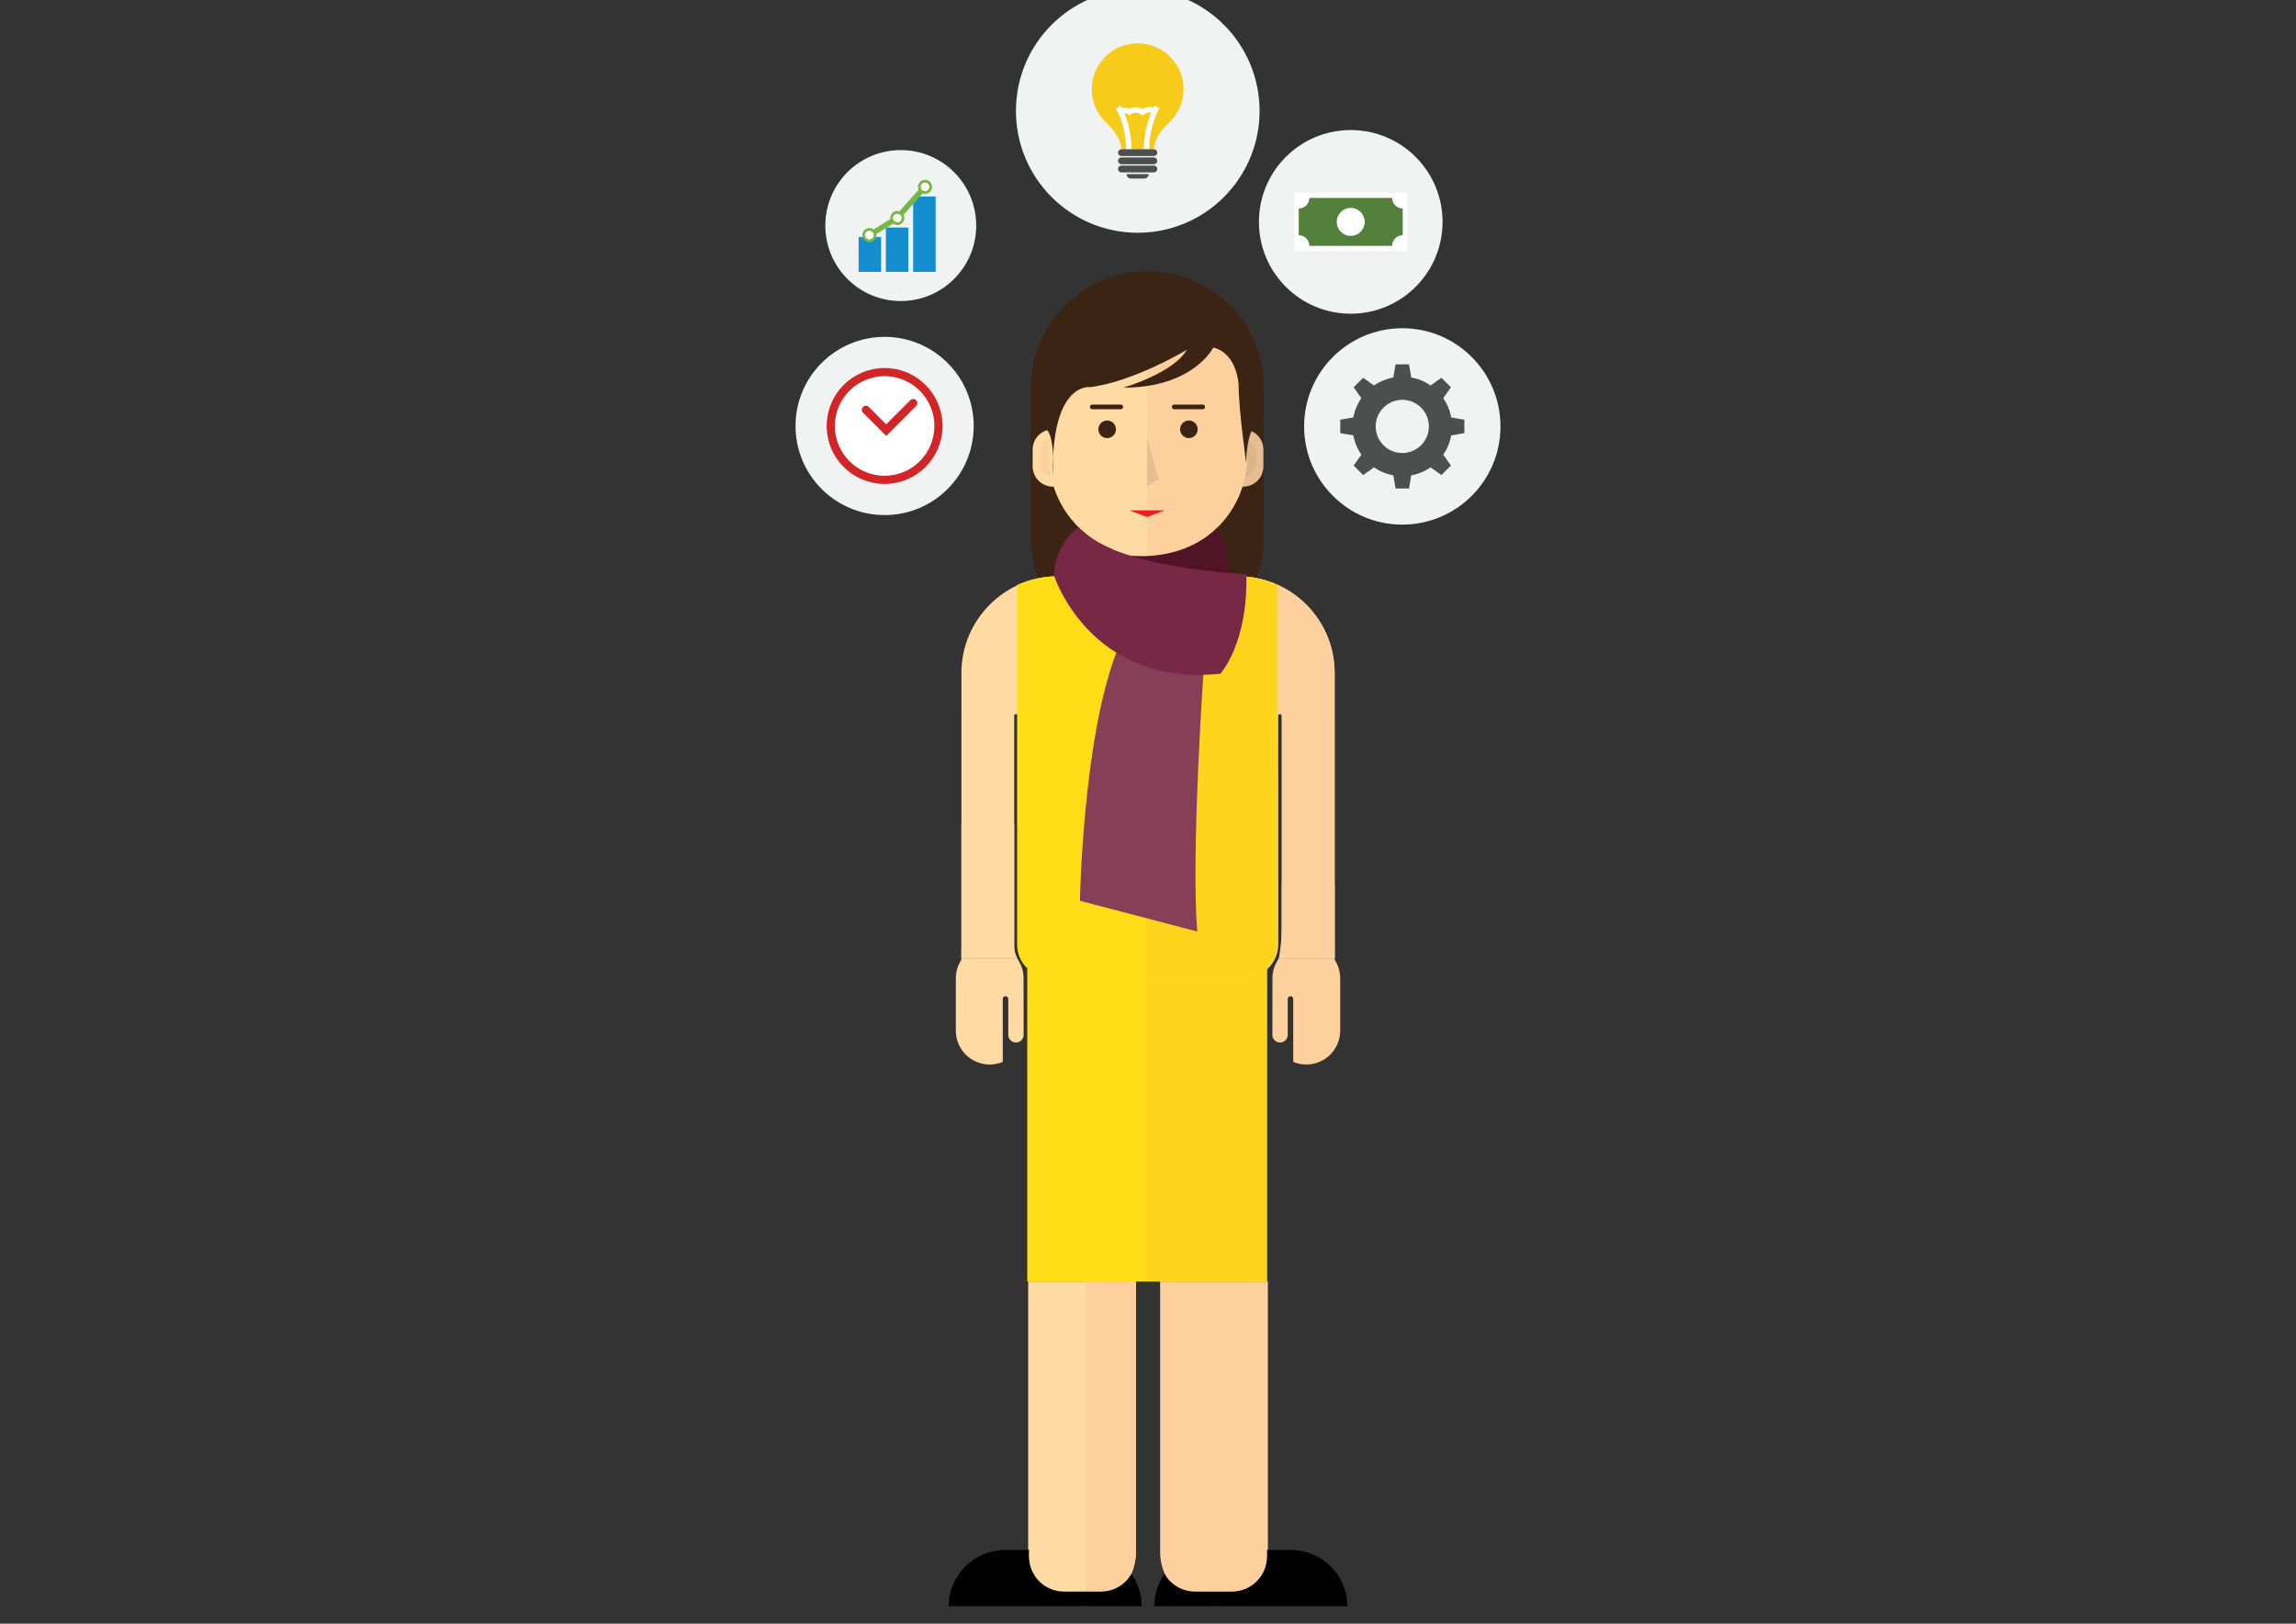 <?xml version="1.0" encoding="utf-8"?>
<!-- Generator: Adobe Illustrator 16.0.0, SVG Export Plug-In . SVG Version: 6.00 Build 0)  -->
<!DOCTYPE svg PUBLIC "-//W3C//DTD SVG 1.0//EN" "http://www.w3.org/TR/2001/REC-SVG-20010904/DTD/svg10.dtd">
<svg version="1.0" xmlns="http://www.w3.org/2000/svg" xmlns:xlink="http://www.w3.org/1999/xlink" x="0px" y="0px"
	 width="841.89px" height="595.28px" viewBox="0 0 841.89 595.28" enable-background="new 0 0 841.89 595.28" xml:space="preserve">
<rect x="0" y="0" width="841.89" height="595.28" fill="#333333" stroke="none"/>
<g id="background">
	<g>
		<g>
			<circle fill="#F1F2F2" cx="417.189" cy="40.667" r="44.666"/>
			<path fill="#F7CB1A" d="M433.984,32.708c0-9.297-7.536-16.833-16.833-16.833s-16.833,7.537-16.833,16.833
				c0,5.047,2.232,9.563,5.75,12.648l-0.083,0.019c0,0,5.167,4.5,5.167,9.333h6.271h1.396h4.271c0-4.833,5.167-9.333,5.167-9.333
				l-0.032-0.008C431.748,42.281,433.984,37.761,433.984,32.708z"/>
			<path fill="#4D4E4E" d="M424.339,58.958c0,0.69-0.56,1.25-1.25,1.25h-11.875c-0.69,0-1.25-0.56-1.25-1.25l0,0
				c0-0.69,0.56-1.25,1.25-1.25h11.875C423.779,57.708,424.339,58.268,424.339,58.958L424.339,58.958z"/>
			<path fill="#4D4E4E" d="M424.339,61.958c0,0.69-0.56,1.25-1.25,1.25h-11.875c-0.69,0-1.25-0.56-1.25-1.25l0,0
				c0-0.69,0.56-1.25,1.25-1.25h11.875C423.779,60.708,424.339,61.268,424.339,61.958L424.339,61.958z"/>
			<path fill="#4D4E4E" d="M414.714,65.458h4.875c0.897,0,1.625-0.728,1.625-1.625h-8.125
				C413.089,64.731,413.816,65.458,414.714,65.458z"/>
			<g>
				<path fill="none" stroke="#FFFFFF" stroke-width="2" stroke-miterlimit="10" d="M413.893,55.5c0,0,0.5-8.333-3.833-16.333"/>
				<path fill="none" stroke="#FFFFFF" stroke-width="2" stroke-miterlimit="10" d="M420.41,55.5c0,0-0.5-8.333,3.833-16.333"/>
			</g>
			<path fill="none" stroke="#FFFFFF" stroke-width="2" stroke-miterlimit="10" d="M410.354,41.25c0,0,1.833-1.542,3.75-0.25
				c0,0,2.584-1.625,4.792,0.125c0,0,2.792-2.125,5.125,0.042"/>
			<path fill="#4D4E4E" d="M424.339,55.958c0,0.69-0.56,1.25-1.25,1.25h-11.875c-0.69,0-1.25-0.56-1.25-1.25l0,0
				c0-0.69,0.56-1.25,1.25-1.25h11.875C423.779,54.708,424.339,55.268,424.339,55.958L424.339,55.958z"/>
		</g>
		<circle fill="#F1F2F2" cx="324.367" cy="156.167" r="32.667"/>
		<circle fill="#F1F2F2" cx="330.289" cy="82.697" r="27.667"/>
		<circle fill="#F1F2F2" cx="495.285" cy="81.346" r="33.666"/>
		<g>
			<circle fill="#F1F2F2" cx="514.189" cy="156.333" r="36"/>
			<path fill="#4D4E4E" d="M536.939,158.795v-4.925l-4.813-0.825c-0.471-2.592-1.482-4.993-2.926-7.079l2.816-3.98l-3.482-3.482
				l-3.98,2.815c-2.086-1.443-4.486-2.454-7.08-2.926l-0.824-4.811h-4.924l-0.826,4.811c-2.59,0.473-4.992,1.484-7.076,2.927
				l-3.982-2.816l-3.482,3.482l2.816,3.981c-1.441,2.086-2.453,4.486-2.926,7.078l-4.813,0.825v4.925l4.813,0.825
				c0.473,2.592,1.484,4.992,2.926,7.078l-2.816,3.981l3.482,3.482l3.982-2.816c2.084,1.443,4.486,2.454,7.076,2.927l0.826,4.812
				h4.924l0.826-4.812c2.592-0.472,4.992-1.483,7.078-2.926l3.979,2.816l3.482-3.482l-2.814-3.98
				c1.443-2.086,2.455-4.486,2.926-7.079L536.939,158.795z M514.189,166.083c-5.385,0-9.75-4.365-9.75-9.75s4.365-9.75,9.75-9.75
				s9.75,4.365,9.75,9.75S519.574,166.083,514.189,166.083z"/>
		</g>
		<g>
			<rect x="474.618" y="70.68" fill="#FFFFFF" width="41.334" height="21.333"/>
			<path fill="#53803A" d="M510.455,90.138L510.455,90.138c0-2.149,1.742-3.891,3.891-3.891v-9.802
				c-2.148,0-3.891-1.742-3.891-3.891h-30.339c0,2.148-1.741,3.891-3.891,3.891h-0.001v9.802l0,0c2.15,0,3.892,1.741,3.892,3.891
				l0,0H510.455z"/>
			<circle fill="#FFFFFF" cx="495.285" cy="81.346" r="5.125"/>
		</g>
		<rect x="314.826" y="86.917" fill="#148ECE" width="8.25" height="12.75"/>
		<rect x="324.826" y="83.417" fill="#148ECE" width="8.25" height="16.25"/>
		<rect x="334.826" y="72.042" fill="#148ECE" width="8.25" height="27.625"/>
		<polyline fill="none" stroke="#77B743" stroke-width="2" stroke-miterlimit="10" points="318.784,86.25 328.951,79.917 
			339.201,68.417 		"/>
		<circle fill="#FFFFFF" stroke="#77B743" stroke-miterlimit="10" cx="318.784" cy="86.167" r="2.083"/>
		<circle fill="#FFFFFF" stroke="#77B743" stroke-miterlimit="10" cx="329.034" cy="79.917" r="2.083"/>
		<circle fill="#FFFFFF" stroke="#77B743" stroke-miterlimit="10" cx="339.201" cy="68.5" r="2.083"/>
		<g>
			<circle fill="#FFFFFF" stroke="#D12527" stroke-width="3" stroke-miterlimit="10" cx="324.368" cy="156.167" r="19.75"/>
			<polyline fill="none" stroke="#D12527" stroke-width="3" stroke-linecap="round" stroke-miterlimit="10" points="317.507,150.25 
				324.945,157.688 334.854,147.778 			"/>
		</g>
	</g>
</g>
<g id="woman">
	<g>
		<path fill="#3C2415" d="M463.438,196.957c0,23.599-19.131,42.731-42.733,42.731l0,0c-23.6,0-42.732-19.133-42.732-42.731v-54.826
			c0-23.603,19.133-42.732,42.732-42.732l0,0c23.602,0,42.733,19.13,42.733,42.732V196.957z"/>
		<path fill="#FFDAA2" d="M377.011,568.991c0,10.909,8.844,19.753,19.754,19.753s19.754-8.844,19.754-19.753V469.82h-39.508V568.991
			z"/>
		<path fill="#FED09E" d="M416.519,568.991V469.82h-18.424v110.483c0,2.897,0.566,5.66,1.563,8.205
			C409.193,587.106,416.519,578.915,416.519,568.991z"/>
		<path fill="#FED09E" d="M425.389,469.82v99.171c0,10.909,8.844,19.753,19.754,19.753s19.754-8.844,19.754-19.753V469.82H425.389z"
			/>
		<path fill="#FFDAA2" d="M371.884,346.997v-66.195v-18.343c0-0.391,0.316-0.705,0.705-0.705c0.391,0,0.707,0.314,0.707,0.705
			v18.343l-0.014,9.499l-0.002,55.932c0,6.739,5.463,12.204,12.203,12.204h70.94c6.74,0,12.203-5.465,12.203-12.204v-55.932
			l-0.027-9.499v-18.343c0-0.391,0.318-0.705,0.705-0.705c0.391,0,0.705,0.314,0.705,0.705v18.343v66.195
			c0,0,0.076,2.167-1.076,4.303h20.461l-0.006-4.233v-82.844l-0.002-2.418v-15.049c0-19.593-15.883-35.476-35.477-35.476h-65.907
			c-19.592,0-35.475,15.883-35.475,35.476v16.66l-0.004,0.807v83.7l-0.021,3.377h20.461
			C371.81,349.164,371.884,346.997,371.884,346.997z"/>
		<line fill="none" stroke="#000000" stroke-miterlimit="10" x1="365.205" y1="390.583" x2="365.205" y2="390.583"/>
		<path fill="#FED09E" d="M468.398,352.156c0,0-0.729,1.427-0.918,1.871c-0.607,1.423-0.9,3.007-0.9,4.651v2.252l-0.016,7.902
			v10.569c0,1.55,1.254,2.806,2.803,2.806c1.551,0,2.807-1.256,2.807-2.806v-10.569v-2.602c0-0.564,0.453-1.018,1.014-1.018
			c0.564,0,1.018,0.453,1.018,1.018v23.076c1.475,0.617,3.096,0.96,4.793,0.96c6.861,0,12.42-5.559,12.42-12.418v-19.171
			c0-1.6-0.303-3.128-0.854-4.532c-0.313-0.8-0.705-1.556-1.17-2.265V351.3h-20.461
			C468.775,351.586,468.604,351.873,468.398,352.156z"/>
		<path fill="#FFDAA2" d="M351.332,354.146c-0.551,1.404-0.854,2.933-0.854,4.532v19.171c0,6.859,5.559,12.418,12.418,12.418
			c1.701,0,3.32-0.343,4.793-0.96v-23.076c0-0.564,0.455-1.018,1.018-1.018c0.561,0,1.018,0.453,1.018,1.018l-0.004,2.602v10.569
			c0,1.55,1.258,2.806,2.807,2.806c1.551,0,2.807-1.256,2.807-2.806v-10.569l-0.02-7.902v-2.252c0-1.645-0.289-3.229-0.9-4.651
			c-0.189-0.444-0.916-1.871-0.916-1.871c-0.205-0.283-0.379-0.57-0.533-0.856h-20.461l-0.004,0.582
			C352.037,352.591,351.644,353.347,351.332,354.146z"/>
		<path d="M473.34,568.251h-8.781c0.021,0.312,0.047,0.624,0.047,0.941v1.411c0,7.124-5.775,12.9-12.9,12.9h-13.504
			c-4.777,0-8.941-2.607-11.172-6.469c-2.365,3.351-3.77,7.43-3.785,11.839h70.791C493.994,577.476,484.75,568.251,473.34,568.251z"
			/>
		<path d="M368.55,568.251h8.779c-0.021,0.312-0.047,0.624-0.047,0.941v1.411c0,7.124,5.777,12.9,12.9,12.9h13.506
			c4.779,0,8.941-2.607,11.17-6.469c2.365,3.351,3.773,7.43,3.789,11.839h-70.793C347.896,577.476,357.142,568.251,368.55,568.251z"
			/>
		<path fill="#FED09E" d="M489.389,264.223l-0.002-2.418v-15.049c0-19.593-15.883-35.476-35.477-35.476h-33.301v147.156h35.815
			c6.74,0,12.203-5.465,12.203-12.204v-55.932l-0.029-9.499l0.002-18.343c0-0.391,0.318-0.705,0.705-0.705
			c0.391,0,0.705,0.314,0.705,0.705v18.343v66.195c0,0,0.076,2.167-1.076,4.303h20.461l-0.006-4.233V264.223z"/>
		<path fill="#FED09E" d="M470.01,324.453v14.488c0,0,0.076,6.224-1.076,12.358h20.461l-0.006-12.159v-14.688H470.01z"/>
		<path fill="#FFDAA2" d="M371.884,346.997v-45.044h-19.359v45.97l-0.021,3.377h20.461
			C371.81,349.164,371.884,346.997,371.884,346.997z"/>
		<g>
			<polygon fill="#FFDE17" points="376.672,354.525 376.672,469.822 416.178,469.822 425.047,469.822 464.555,469.822 
				464.555,354.525 			"/>
			<rect x="420.289" y="354.525" fill="#FFD41C" width="44.266" height="115.297"/>
			<path fill="#FFDE17" d="M453.568,211.281h-65.905c-5.251,0-10.227,1.149-14.708,3.193v47.986v18.342v65.743
				c0.166,6.594,5.553,11.893,12.188,11.893h70.938c6.555,0,11.891-5.176,12.176-11.66V214.468
				C463.779,212.427,458.811,211.281,453.568,211.281z"/>
			<path fill="#FFD41C" d="M420.288,211.281v147.157h35.794c6.555,0,11.891-5.176,12.176-11.66V214.468
				c-4.479-2.041-9.447-3.188-14.689-3.188H420.288z"/>
		</g>
		<path fill="#E6BE91" d="M463.264,170.986c0,4.106-3.328,7.436-7.436,7.436l0,0c-4.107,0-7.439-3.329-7.439-7.436v-6.158
			c0-4.106,3.332-7.436,7.439-7.436l0,0c4.107,0,7.436,3.329,7.436,7.436V170.986z"/>
		<path fill="#DBB58B" d="M460.578,169.874c0,2.62-2.127,4.749-4.75,4.749l0,0c-2.623,0-4.752-2.129-4.752-4.749v-3.934
			c0-2.624,2.129-4.749,4.752-4.749l0,0c2.623,0,4.75,2.125,4.75,4.749V169.874z"/>
		<path fill="#FFDAA2" d="M393.521,170.986c0,4.106-3.328,7.436-7.436,7.436l0,0c-4.107,0-7.439-3.329-7.439-7.436v-6.158
			c0-4.106,3.332-7.436,7.439-7.436l0,0c4.107,0,7.436,3.329,7.436,7.436V170.986z"/>
		<path fill="#FED09E" d="M390.835,169.871c0,2.623-2.127,4.752-4.75,4.752l0,0c-2.623,0-4.752-2.129-4.752-4.752v-3.931
			c0-2.624,2.129-4.749,4.752-4.749l0,0c2.623,0,4.75,2.125,4.75,4.749V169.871z"/>
		<path fill="#E6BE91" d="M403.944,211.28v4.233c0,9.203,7.463,16.664,16.666,16.664c9.203,0,16.66-7.461,16.66-16.664v-4.233
			H403.944z"/>
		<path fill="#E6BE91" d="M403.944,211.28v4.233c0,9.203,7.463,16.664,16.666,16.664c9.203,0,16.66-7.461,16.66-16.664v-4.233
			H403.944z"/>
		<path fill="#FFDAA2" d="M420.957,107.001c-20.039,0-36.281,16.245-36.281,36.282v24.188c0,15.389,9.586,28.531,23.111,33.807
			v14.57c0,7.271,5.895,13.168,13.17,13.168c7.272,0,13.168-5.896,13.168-13.168v-14.57c13.523-5.271,23.111-18.415,23.111-33.807
			v-24.188C457.236,123.246,440.994,107.001,420.957,107.001z"/>
		<path fill="#FED09E" d="M420.607,228.999c0.115,0.003,0.232,0.017,0.352,0.017c7.272,0,13.168-5.896,13.168-13.168v-14.57
			c13.523-5.271,23.111-18.415,23.111-33.807v-24.188c0-12.891-6.727-24.204-16.855-30.639h-19.776V228.999z"/>
		<path fill="#3C2415" d="M409.197,157.393c0,1.779-1.445,3.223-3.225,3.223c-1.783,0-3.227-1.443-3.227-3.223
			c0-1.783,1.443-3.225,3.227-3.225C407.751,154.168,409.197,155.609,409.197,157.393z"/>
		<path fill="#3C2415" d="M439.164,157.393c0,1.779-1.445,3.223-3.225,3.223c-1.783,0-3.225-1.443-3.225-3.223
			c0-1.783,1.441-3.225,3.225-3.225C437.719,154.168,439.164,155.609,439.164,157.393z"/>
		<polygon fill="#E6BE91" points="420.605,160.819 420.605,178.355 424.932,175.622 		"/>
		<polygon fill="#ED1C24" points="427.09,187.099 420.605,189.564 414.119,187.099 		"/>
		<path fill="#3C2415" d="M411.845,149.179c0,0.473-0.385,0.856-0.857,0.856h-10.48c-0.473,0-0.857-0.384-0.857-0.856l0,0
			c0-0.472,0.385-0.856,0.857-0.856h10.48C411.46,148.322,411.845,148.707,411.845,149.179L411.845,149.179z"/>
		<path fill="#3C2415" d="M441.879,149.179c0,0.473-0.385,0.856-0.855,0.856h-10.482c-0.473,0-0.857-0.384-0.857-0.856l0,0
			c0-0.472,0.385-0.856,0.857-0.856h10.482C441.494,148.322,441.879,148.707,441.879,149.179L441.879,149.179z"/>
		<path fill="#3C2415" d="M444.893,127.416c0,0-7.256,14.715-33.057,14.715c0,0,18.344-5.241,23.383-13.908
			c0,0-19.352,11.69-35.477,13.706c0,0-14.414-2.136-13.656,32.694c0,0,1.16-17.98-3.678-17.576l0.807-29.026l23.783-22.979
			l22.979-0.403l24.189,16.125l6.047,34.871c0,0-3.225,3.629-3.225,14.312c0,0-2.822-19.753-2.822-28.823
			C454.166,141.123,453.762,129.633,444.893,127.416z"/>
		<path fill="#511326" d="M446.236,193.5c0,0-12,14-37.667,9.5l39.334,17.833C447.904,220.833,454.57,207.833,446.236,193.5z"/>
		<path fill="#854058" d="M441.236,247.5c0,0-4.5,65-2.25,94l-43-11.25c0,0,1-58.5,13.25-90.75l3-3.5l30,8L441.236,247.5z"/>
		<path fill="#772844" d="M395.487,193.25c0,0-8.5,5.5-9,17.75c0,0,13,41,61,36c0,0,10.252-11.25,9.502-36.5
			C456.988,210.5,408.237,208.5,395.487,193.25z"/>
	</g>
</g>
</svg>
